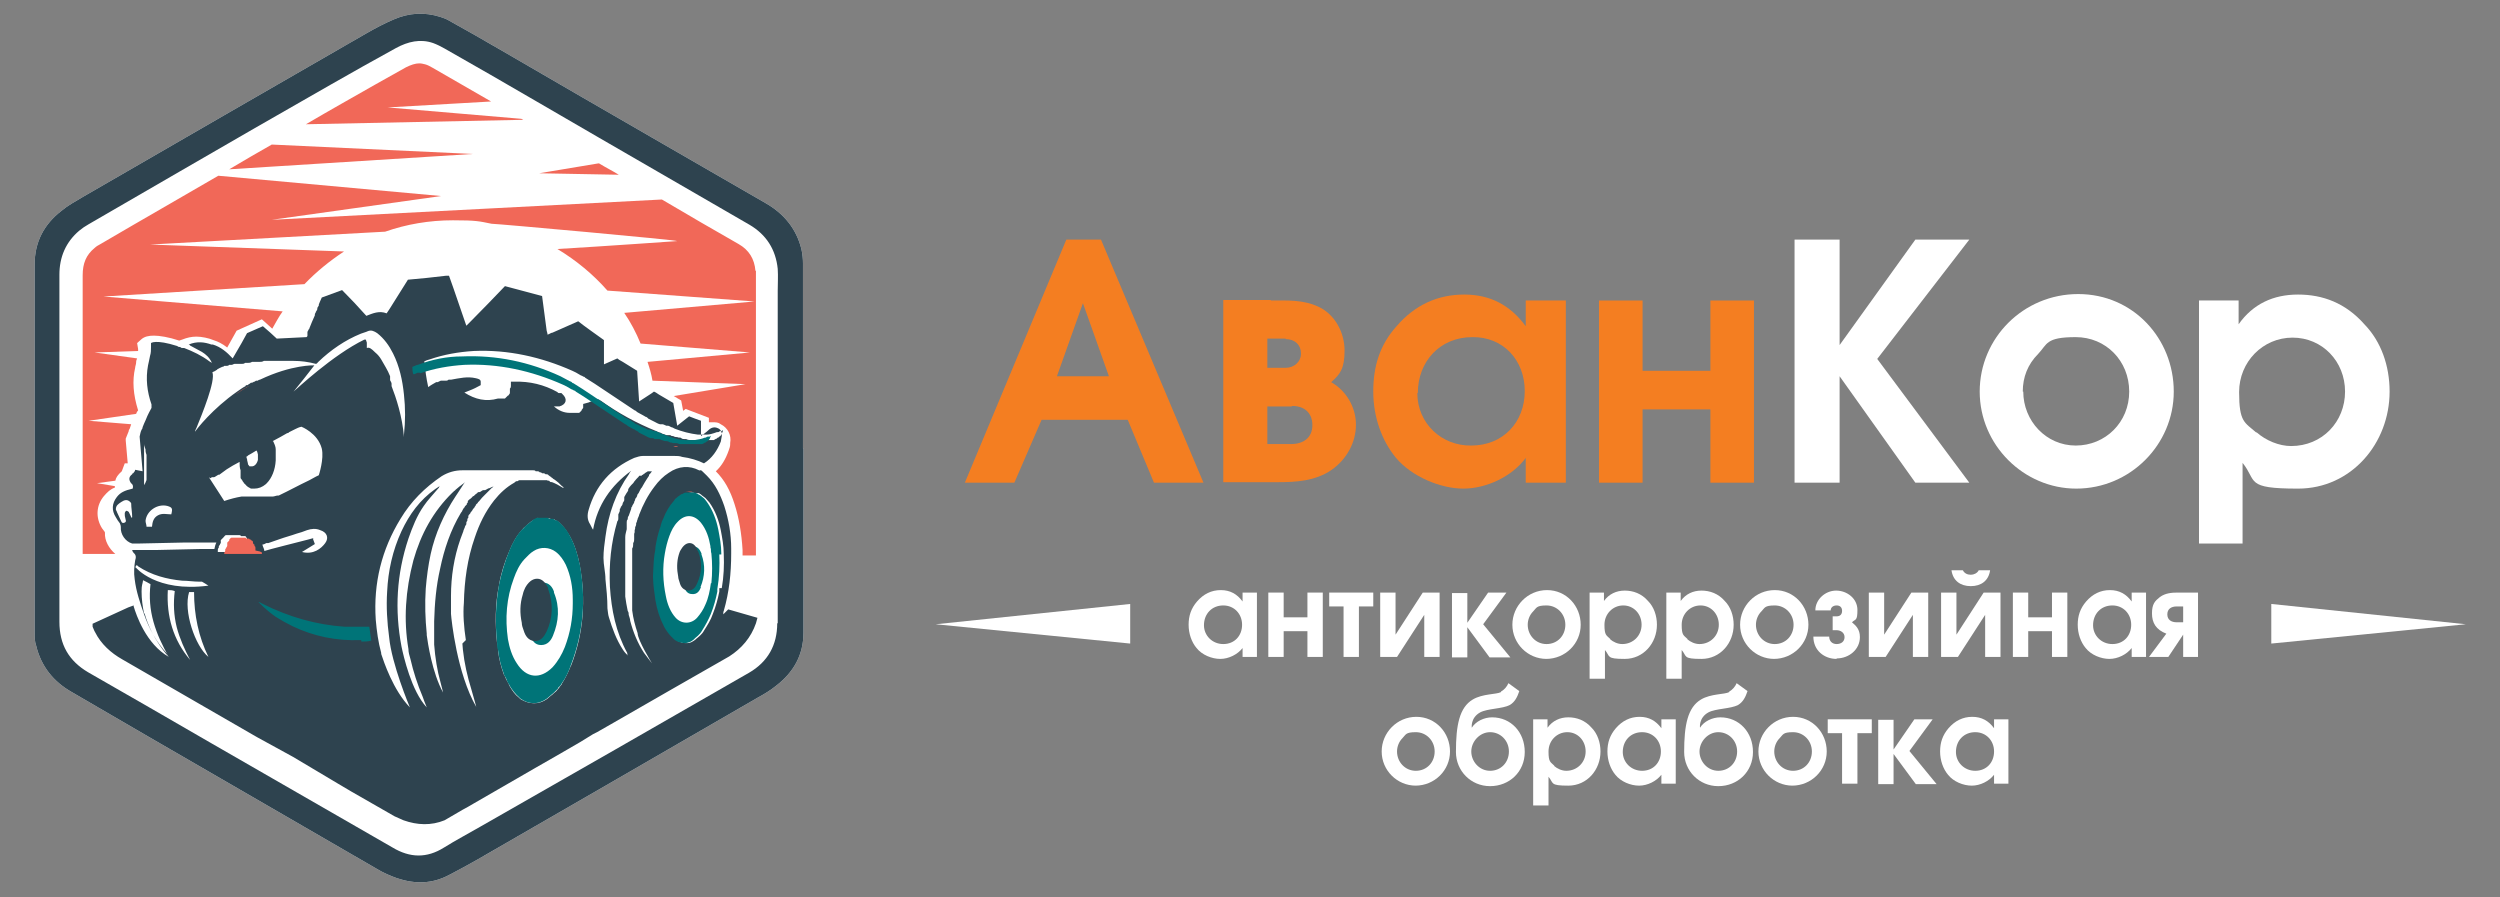 <?xml version="1.0" encoding="UTF-8"?>
<svg id="Layer_1" data-name="Layer 1" xmlns="http://www.w3.org/2000/svg" version="1.1" viewBox="0 0 505 181.2">
  <rect x="0" y="0" width="505" height="181.2" fill="#808080" stroke="none"/>
  <defs>
    <style>
      .cls-1 {
        fill: #f47e21;
      }

      .cls-1, .cls-2, .cls-3, .cls-4, .cls-5 {
        stroke-width: 0px;
      }

      .cls-6 {
        isolation: isolate;
      }

      .cls-2 {
        fill: #2e434f;
      }

      .cls-3 {
        fill: #f16858;
      }

      .cls-4 {
        fill: #fff;
      }

      .cls-5 {
        fill: #007478;
      }
    </style>
  </defs>
  <path class="cls-4" d="M162.2,90.6v-37.4c0-.9-.1-1.9-.3-2.8-1-4.2-3.6-7.3-7.3-9.4-6.9-4-13.9-8-20.8-12-10.8-6.2-21.6-12.5-32.3-18.7-3.6-2.1-7.3-4.2-10.9-6.2-.5-.3-1.1-.5-1.7-.7-3.2-1-6.3-.8-9.3.5-1.9.8-3.8,1.8-5.7,2.9-19.1,11-38.2,22-57.2,33-1.5.9-3,1.7-4.3,2.8-3.5,2.7-5.4,6.3-5.4,10.8v74.4c0,.9,0,1.8.3,2.6,1,4.2,3.5,7.3,7.2,9.4,5.1,3,10.2,5.9,15.3,8.9,15.4,8.9,30.9,17.9,46.3,26.8,1.3.8,2.7,1.4,4.1,1.9,3.6,1.2,7.1,1.2,10.6-.7,1.9-1,3.8-2,5.7-3.1,18.9-10.9,37.8-21.8,56.6-32.7,1.3-.7,2.6-1.5,3.7-2.4,3.5-2.7,5.5-6.2,5.5-10.7v-37.4h0v.2Z"/>
  <g>
    <polygon class="cls-5" points="49.8 119.4 72.7 122.5 74.9 124 76.2 133.3 61.9 134.7 46 125.5 49.8 119.4"/>
    <path class="cls-2" d="M146.1,124.1c0-.3,0-.5.1-.7,1.1-3.8,1.5-7.6,1.5-11.6v-1c0-2.9-.5-5.8-1.4-8.6-.8-2.3-1.8-4.4-3.5-6.1s-1-.9-1.6-1.1c-1.9-1-4.1-.9-6.1.5-1.1.7-2.1,1.7-2.9,2.8-1.3,1.7-2.3,3.6-3.1,5.7,0,.2-.2.5-.3.8,0,0,0,.2-.1.3,0,.2-.1.4-.2.6v.2c0,.2-.1.4-.2.6v.2c0,0,0,.2-.1.4h0v.3c0,0,0,.3-.1.4h0c0,.3,0,.5,0,.7s0,.3,0,.4h0c0,.3,0,.5-.2.8v.2c0,.3,0,.6-.2.9v.9h0v.8c0,.3,0,.5,0,.8h0v2.1h0v3.9c0,.6,0,1.1,0,1.7v1.5h0v.8c.2,1.6.6,3.1,1.1,4.6h0c0,1.4,2.9,6.1,2.9,6.1-.5-.7-1.1-1.4-1.6-2.1-1.3-2-2.2-4.2-2.8-6.5,0-.4-.2-.8-.3-1.2,0-.3,0-.5-.2-.8h0c-.2-1-.4-2-.5-2.9,0-.3,0-.6,0-1v-5.5c0-.7,0-1.3,0-2v-.8c0-.3,0-.6,0-.9,0-.3,0-.6,0-.9v-.9h0c0-.6.2-1.1.3-1.6v-.3h0c0-.2,0-.4,0-.6h0c0-.2,0-.4,0-.5h0c0-.2,0-.4.2-.6,0-.2,0-.5.2-.7.2-.5.3-.9.5-1.4h0c0-.2,0-.3.2-.5h0c0-.2.2-.4.3-.6,0,0,0,0,.1-.2,0-.2.1-.3.2-.5v-.2c.2-.2.3-.4.4-.6h0c0-.3.2-.5.3-.6.1-.2.2-.4.3-.6s.2-.4.4-.6c0,0,0,0,.1-.2.1-.2.3-.5.4-.7h0c.2-.3.3-.5.5-.8h0l.4-.6v-.2c.1,0,.6-.7.6-.7h0s-.2,0-.4,0c0,0-.2,0-.3,0h-.1c-.1,0-.3.2-.5.3,0,0-.2,0-.2.2-.1,0-.2,0-.3.2-.1,0-.2,0-.3.2,0,0-.1,0-.2,0,0,0-.1,0-.2,0s-.1,0-.2.2h0c-.3.3-.6.6-.9,1,0,0-.1.2-.2.3l-.2.2-.2.2c-.2.2-.4.5-.6.8,0,0,0,0,0,.2,0,.2-.3.5-.4.7s-.3.5-.4.7h0s0,0,0,.2h0c0,.2,0,.3,0,.4,0,.2-.2.4-.3.6,0,.3-.2.6-.4.8h0c0,0,0,.3-.2.4h0v.3h0c0,.3-.2.5-.3.8,0,0,0,.3,0,.4s0,.3,0,.4c0,.2,0,.4-.2.6h0c-1.3,4.4-1.7,8.7-1.5,13.2.3,4.7,1.2,9.2,3.5,13.4,0,.2,0,.4.2.6-.4-.4-.8-.8-1.1-1.3-1.3-2-2.1-4.2-2.8-6.5-.2-.6-.2-1.2-.3-1.8,0-2-.2-4-.4-5.9,0-1.4-.4-2.9-.4-4.3s.2-2.9.4-4.3c.6-4.6,2.1-8.9,4.8-12.7,0-.2.3-.4.4-.6-4.1,3-6.8,6.9-7.7,11.9-.3-.4-.4-.8-.6-1.1-.6-.9-.6-1.9-.3-2.9,1.4-4.9,4.5-8.4,9.2-10.5.6-.2,1.2-.4,1.8-.4h4.7c.5,0,1,0,1.5,0,.6,0,1.2,0,1.7.2h0c1.6.2,3.2.7,4.4,1.3,1.6-1,2.7-2.6,3.4-4.4.1-.4.1-.7.2-1.1.1-.7-.2-1.4-.8-1.6-.6-.3-1.3-.2-1.9.4-.4.4-.9.7-1.5,1.2v-3.1c-.1,0-2.4-.9-2.4-.9l-2.4,1.9-.8-4.6-2.9-1.7h0l-.6-.4-.4-.2-.4.3h0l-.3.2h0l-2.3,1.5-.4-6.2-2.9-1.8-.7-.4-.4-.3-2.7,1.2v-4.9c-1.1-.8-4.1-2.9-5.2-3.8l-5.2,2.3c-.3,0-.6.3-1,.4,0-.4-.2-.7-.2-1l-.9-6.8-7.5-2c-2,2.1-4.9,5.1-6.9,7.1l-.9.9c-1.2-3.4-2.3-6.8-3.5-10.1h-.6c-2.5.3-5.2.6-7.7.8l-3.7,5.9c-.2.3-.4.6-.6.9-1.5-.6-2.8,0-4.1.5-1.6-1.8-3.2-3.5-4.9-5.2l-4.1,1.5-.4.9-.2.5v.2l-.3.5v.2c0,.2-.2.4-.3.6,0,.2-.2.3-.2.5v.2c-.4.9-.8,1.8-1.1,2.6,0,0,0,.2-.2.3h0c0,.2-.2.3-.2.5,0,0,0,.2,0,.2v.2s0,.2,0,.3c0,0,0,.2-.2.3h0l-6,.3-1.3-1.2-1.5-1.3-3.2,1.4-1.1,2-1.8,3.1c-1.2-1.3-2.4-2.3-4-2.8h-.3c-1.4-.5-2.9-.7-4.6,0,0,0,.2,0,.3.2.9.5,1.7.9,2.4,1.3.8.5,1.5,1.1,2,2.2-.3-.2-.4-.2-.5-.3-1.6-1.2-3.3-2-5.1-2.7h-.3c-.2,0-.3,0-.5-.2h0c-.2,0-.4,0-.6-.2-4.4-1.4-5.3-.6-5.3-.6v.8c0,.6,0,1.2-.2,1.8-.1.7-.3,1.3-.4,1.9-.5,2.7-.2,5.3.7,7.9v.5h0v.2c-.2.4-.7,1.2-1.2,2.5-.2.4-.4.9-.6,1.4h0c0,.2-.1.4-.2.5-.2.4-.3.9-.4,1.4l.6,7-1.5-.3c0,.2-.2.5-.4.7,0,0-.2,0-.2.2-.7.5-.7,1.1-.3,1.7,0,0,.1.2.2.2.3.3.3.6.2,1-1.7.4-2.5.8-3.2,1.7-1,1.3-1.1,2.7-.2,4.1.2.4.5.8.8,1.2.1.2.2.5.2.8-.1,1.4.9,2.9,2.3,3.3h1.2l9.1-.2h6.7c0,0,0,0,0,0h0,0c-.2.4-.3.8-.4,1.3h-2.7l-8.8.2h-5.1c0,.2.2.5.3.6h0c.5.4.5.9.3,1.5-.2,1.2-.3,2.5-.1,3.8.3,2.5,1.1,4.8,1.9,7.1,1,2.9,2.5,5.6,4.6,7.9,0,.1.2.3.4.7-4.6-2.6-6.6-8.5-7.1-10.2h0v-.2h0c0,0-1.1.4-1.1.4h0c-2.4,1.1-4.8,2.2-7.2,3.3v.6c.2.4.3.8.5,1.1,1.2,2.4,3.2,4.2,5.5,5.5,5.6,3.2,11.2,6.5,16.8,9.7l10.4,6h0l7.3,4,8.9,5.3h0l2.7,1.6h0c3,1.7,5.9,3.4,8.9,5.1.6.3,1.2.5,1.8.8,2.8,1,5.6,1.1,8.3,0,1.2-.7,2.4-1.4,3.6-2.1.8-.4,1.6-.9,2.3-1.3l12.3-7.1c3-1.7,6.1-3.5,9.2-5.3l2.6-1.6.8-.4,2.8-1.6c8-4.6,16-9.2,23.9-13.7,2.5-1.6,4.4-3.8,5.4-6.7.1-.3.2-.7.3-1.1-2-.6-3.9-1.1-5.9-1.7h0l-.6.6ZM26.6,104.7c-.2-.5-.4-.9-.6-1.3,0,0-.4-.3-.5-.2-.1,0-.3.3-.3.5,0,.3,0,.6.1.9,0,.3.4.8-.2,1s-.6-.4-.8-.7c-.2-.5-.5-1-.7-1.5,0-.2-.2-.3-.2-.5,0-.8.5-1.1,1.1-1.5s1.2-.6,1.8,0c0,0,.2.2.2.3,0,.9.2,1.8.2,2.8,0,0-.1,0-.3.3h.2ZM29.3,97.6c0,0-.1.3-.2.4v.2h0c0,0,0,0,0,0h0v-1.1h0v-.5q0,0,0,0c0,.2,0,0,0,0v-.8h0v-3.1h0v-1.1h0v-2.3h0v.4h0c0,.4.2.7.3,1.1v.2c0,.3.1.6.2.9v.9h0v2.4h0v.4h0v.4h0v.8c0,0,0,.3-.1.4h0l-.2.5ZM34.6,103.9c-.9,0-1.8-.3-2.7.2-.9.5-1.1,1.3-1.2,2.3-.4,0-.7,0-1.1,0,0-.4-.2-.8-.2-1.2.2-2,2.4-3.5,4.4-3,1,.3,1.1.5.8,1.7h0ZM27.3,114.7l.2-.5c.1,0,.3,0,.4.2,2.7,1.8,5.8,2.6,8.9,2.9,1.2,0,2.3.2,3.5.2s.4,0,.5,0c.4.2.8.5,1.3.8-10.6,1.4-14.7-3.7-14.7-3.7h0ZM29.1,123.9c-.3-1.4-.5-2.9-.5-4.4s.2-1.4.3-2.3c.6.3,1,.5,1.5.8-.3,2.6-.1,5.1.6,7.6.7,2.5,1.8,4.8,3.1,7.1,0,0-3.4-3.5-4.9-8.8h0ZM33.9,119.2c.5,0,.9,0,1.4.2-.3,2.5-.2,4.9.4,7.3.6,2.3,1.6,4.5,2.7,6.6-3.4-4-4.8-8.8-4.5-14.1ZM38.2,119.6h1c0,4.6.9,9,2.9,13.1-2.7-2.2-5.1-9.3-3.9-13.1h0ZM42.5,96.6h0s0,0,.3-.2c0,0,.2,0,.2,0h.2c.2,0,.5-.3.9-.5h.2c0,0,1.5-1.1,1.5-1.1h0c.8-.5,1.6-1,2.6-1.5,0,.6,0,1.2.2,1.7v.8c0,0,0,.3,0,.4,0,0,0,.2,0,.3,0,0,0,.2.2.3,0,0,0,.2.2.3,0,0,0,.2.2.3,0,0,0,.2.2.3,0,0,0,0,.2.2,0,0,0,0,0,0,.3.4.7.6,1.1.8h.7c.8,0,1.6-.3,2.3-.9,0,0,0,0,.2-.2,1-1,1.7-2.7,1.8-4.6,0-.8,0-1.5,0-2.2,0-.5-.2-1-.4-1.4,0,0,0-.2-.2-.3,1.1-.6,2.1-1.1,2.9-1.6,0,0,.3,0,.4-.2h0c.4-.2.8-.4,1.2-.6h0c.4-.2.8-.4,1.3-.5l.2.3-.2-.3h0s3.3,1.3,4.1,4.4c.5,2.1-.6,5.4-.6,5.4-.7.3-1.3.7-1.9,1-2.1,1-4.1,2.1-6.2,3.1,0,0-.2,0-.2,0-.3,0-.7.2-1,.2h-6.3c-1.2.2-2.3.5-3.5.9l-.9-1.4-2.2-3.4h0ZM49.8,92.5h0v-.3s.2,0,.3-.2c.5-.3,1.1-.6,1.7-1h0c.2.2.2.5.3.8v1.1h0c-.2.8-.7,1.3-1.2,1.3h-.3s0,0-.2,0h0c0,0-.2-.3-.3-.4h0c0-.3-.2-.7-.2-1.1h0ZM63.3,108.7l-1.1.3-4.7,1.2-2.7.7-1.4.4c0-.4-.3-.8-.4-1.3.3,0,.6-.2.8-.3.2,0,.3,0,.4,0l2.3-.8c1.1-.4,2.3-.7,3.4-1.1.7-.2,1.4-.4,2.1-.7.9-.3,1.8-.4,2.7,0,1.3.4,1.8,1.5,1,2.6s-2.4,2.4-4.7,1.8l2.6-1.6-.4-1.1h.1ZM51.6,111.5h-7.6c0-.2,0-.3,0-.4,0,0,0-.3.2-.5v-.2h0c0,0,0-.2.2-.3,0,0,0-.2.2-.4,0,0,0,0,0-.2,0,0,0,0,0-.2h0v-.2s0,0,.2-.2h0c0,0,.2-.2.3-.3h0c.2-.2.3-.4.5-.5,0,0,0,0,.2,0h2.6c0,0,.2,0,.3.2h0s.2,0,.2,0h0s0,0,.2,0c0,0,0,0,.2,0,0,0,0,0,.2,0,0,0,.2,0,.2.2,0,0,0,0,.2.2h0c0,0,0,.2,0,.2h0c0,0,0,.2,0,.3,0,0,0,.2.2.3,0,0,0,.2,0,.2h0c0,.2,0,.4.2.5h0v.2h0v.3h0v.3h0l.4.2ZM72.9,129.3c-5,.2-9.6-.8-13.8-2.8h0c-1.2-.6-2.3-1.2-3.4-1.9h0c-2-1.4-3.4-2.9-3.5-3,.3,0,.6.3.9.4,5.2,2.6,10.7,4.2,16.5,4.6,1.4,0,2.8,0,4.1,0h.9l.4,2.8c-.7.2-1.4.2-2,.2h0v-.2ZM73.9,68.6s-.2,0-.3,0h0c-6.4,3.1-13.8,10.1-14.3,10.5,1.4-1.7,2.8-3.5,4.2-5.3,0,0-4.5-.2-11,2.9,0,0-.3,0-.4.2h0s-.2,0-.3,0c-.2,0-.3.2-.4.2-.2,0-.3.2-.5.2s-.3,0-.4.2c-.2,0-.3.2-.5.3h-.2s-.2,0-.2.2c-.6.3-1.1.7-1.7,1.1h0c-5,3.5-8.1,7.5-8.5,8.1h0c0-.3.2-.5.3-.8h0c1.1-2.7,3.9-9.5,3.2-11.2h0l.4-.2h0s.2,0,.3-.2h0c0,0,.2,0,.3-.2.3-.2.6-.3,1-.5,0,0,.3,0,.4-.2,0,0,.2,0,.2,0,0,0,.2,0,.3,0,.2,0,.3,0,.5-.2h.5c.2,0,.4-.2.6-.2h.3c0,0,.2,0,.4,0s.2,0,.4,0,.2,0,.4,0c.2,0,.4,0,.6-.2,0,0,.3,0,.4,0h.2c.2,0,.5,0,.8-.2.2,0,.3,0,.5,0h.4c.2,0,.4,0,.6,0,.3,0,.6,0,.9-.2h6c1.5,0,3,.2,4.5.6.2,0,.3-.2.5-.4,2.5-2.4,5.4-4.4,8.6-5.7.5-.2,1-.3,1.4-.5.7-.3,1.3,0,1.9.4,1.4,1.1,2.4,2.5,3.2,4.1,1.3,2.6,1.9,5.4,2.2,8.3.3,2.7.3,5.4,0,8.1v.5c-.3-4.1-1.6-8-2.5-10.3v-.2s0-.2,0-.3c0-.2-.2-.5-.3-.7v-.4h0v-.4h0c-.5-1.3-1.2-2.3-1.8-3.4-.3-.5-.7-1-1.2-1.4-.8-.8-1.2-1.1-1.7-.9h0v-1.1ZM93.5,131.2h0c.3,2.8.9,5.4,1.7,8,.6,2.1,1,3.5,1,3.6-3.9-6.8-5-17.5-5.1-18.8h0v-3.6c0-3.9.6-7.8,1.9-11.5.2-.5.4-1.1.6-1.6,0-.2.2-.5.3-.8h0c0-.2.2-.4.3-.6h0s0-.2,0-.3h0c0,0,0-.2.2-.4,0,0,0,0,0-.2,0,0,0-.3.2-.4h0s0-.2,0-.3c0-.2.2-.4.4-.6,0-.2.3-.4.4-.6s.2-.4.4-.5c0-.2.2-.3.3-.5h0c0-.2.2-.3.4-.5,0-.2.3-.3.4-.5h0c.3-.4.6-.7,1-1.1l.3-.3.4-.4.4-.4.3-.3c0,0,.3-.2.4-.3-.3,0-.5.2-.8.3-.3,0-.6.3-.9.4,0,0-.2,0-.3,0-.3,0-.5.3-.8.4,0,0,0,0-.2,0h0c0,0-.2,0-.3.2h0c0,0-.3.2-.4.3,0,0-.2.2-.3.3h0s-.2,0-.3.2l-.2.2c0,0-.2.2-.4.3l-.3.3h0q0,0,0,.2h0s0,.2-.2.3c0,0,0,0,0,.2l-.2.2-.2.2h0c0,0,0,.2-.2.3,0,0-.2.3-.3.5,0,.2-.2.3-.3.5-2.1,3.5-3.4,7.4-4.2,11.3-.8,3.5-1.1,7-1.2,10.6h0c0,1.3,0,2.7,0,4v.7c.2,2.6.6,5.2,1.3,7.7h0c.3,1.2.5,1.9.5,2-2.2-4-3.1-10.1-3.3-11.6h0v-.3c-.3-3-.4-6-.2-9.1.2-2.4.5-4.7,1-7,.9-4.1,2.7-8.1,5-11.6l.4-.6,1.5-2.3c-.2.2-.4.4-.6.5,0,0-.2.2-.4.3-.2.2-.4.3-.6.5s-.3.2-.4.4c-.2,0-.3.3-.5.4-3.9,3.8-6.4,8.4-7.9,13.7-1.6,6.1-2,12-1,17.9h0c0,.7.2,1.3.4,2h0q0-.1,0,0h0c.6,2.6,1.4,5.1,2.5,7.7h0c.4,1.2.8,2,.8,2.1-3.1-3.3-4.7-10.4-5.1-12.3h0c-1.4-7.4-1-14.6,1.4-21.8.8-2.3,1.7-4.6,3.1-6.6.8-1.2,1.9-2.3,2.8-3.4.2-.2.3-.3.4-.6-.3.2-.6.4-.9.6-3.1,2.2-5.2,5.1-6.8,8.5-1.8,3.9-2.7,8-2.9,12.2-.2,3.1,0,6.2.4,9.2.5,5.4,4.1,14,4.2,14.2-3.4-3.5-5.3-9.3-5.8-10.8h0v-.2c0-.1,0,0,0,0h0c-.6-2.2-.9-4.4-1.1-6.7-.5-7.4,1.2-14.2,5-20.4,2.1-3.5,4.9-6.3,8.3-8.6,1.3-.8,2.7-1.2,4.2-1.2h2.5c.9,0,1.8,0,2.8,0h3.8c.5,0,1,0,1.5,0h2.6c.2,0,.4,0,.5,0h.6c.2,0,.4,0,.5.2,0,0,.3,0,.4,0,0,0,.3,0,.4.2.2,0,.3,0,.5.2,0,0,.2,0,.3,0,0,0,.2,0,.4.2h0s0,0,.2,0h0c0,0,.3,0,.4.2,0,0,.3.2.4.3,0,0,.2,0,.2.2,0,0,.2,0,.3.2.4.2.7.5,1.1.8l.2.2c0,0,.2.2.3.3s.3.3.5.4c0,0,0,0,0,.2-.4-.2-.8-.5-1.2-.7-.4-.2-.8-.4-1.1-.5-.2,0-.4,0-.5-.2s-.4,0-.5-.2h-4.1c0,0-.3,0-.4,0s-.3,0-.4,0c0,0-.2,0-.3,0,0,0-.2,0-.3,0,0,0-.3,0-.4.2h-.2c-.2,0-.4.2-.5.3-1.6.9-2.9,2.1-4.1,3.6-1.8,2.3-3,4.8-3.9,7.5-1.5,4.3-2.1,8.7-2.2,13.2-.2,2.2,0,4.9.4,7.5h0l-.7.7ZM115.3,134.5c-.5,1.3-1.1,2.5-1.8,3.6,0,.2-.3.4-.4.6s-.3.4-.4.5c-.2.3-.5.6-.8.8-.2.2-.4.4-.7.6-.2.2-.5.4-.7.6-1.7,1.2-3.6,1.1-5.4,0,0,0-.2-.2-.3-.3-.8-.6-1.3-1.4-1.8-2.2l-.2-.4c0-.3-.3-.5-.4-.8h0l-.3-.6c0-.2-.2-.4-.3-.6-.6-1.6-1-3.2-1.2-4.9,0-.5,0-1-.2-1.5-.4-3.9-.4-7.8.4-11.7.4-2.4,1.1-4.6,2.1-6.9.6-1.5,1.4-3,2.5-4.2.2-.3.5-.6.8-.8.5-.4.9-.9,1.5-1.2,0,0,.3-.2.4-.2s.3,0,.4-.2.3,0,.4,0h.4c0,0,0,0,0,0h1.4c.2,0,.4,0,.6.2h.2s.2,0,.3,0c.2,0,.4.2.5.3,0,0,0,0,.2,0,0,0,.3.2.4.3l.3.3.3.3c.6.6,1.1,1.4,1.6,2.2,1,1.8,1.6,3.8,2,5.8,1.3,7,.8,13.9-1.8,20.5h0v-.2ZM117.8,81.6v.2h0v.3s0,.2,0,.3c0,0-.2.3-.3.4,0,0,0,0,0,0h0c0,.2-.2.3-.3.4h0c0,0,0,0-.2.2h-1.9c-1.1,0-2.2-.4-3.2-1.3h1.1c1.4-.4,1.7-1.5.6-2.5l-.2-.2h-.3s0,0-.2,0c0,0-.2,0-.3-.2-2.7-1.5-5.6-2.2-8.7-2.1h-.7c0,.2,0,.3,0,.4,0,0,0,.2,0,.4,0,.2,0,.4-.2.6,0,0,0,.2,0,.3s0,.2,0,.3h0s0,0,0,.2h0c0,0,0,.3-.2.4,0,0,0,.2-.2.2h0q0,0,0,0l-.2.2-.2.2h0s0,0-.2.2h0s0,0-.2,0h-.3s0,0-.2,0-.2,0-.3,0c0,0-.2,0-.4,0-2.4.7-4.6.2-6.8-1.2.5-.2.8-.3,1-.4.8-.3,1.6-.7,2.3-1.1h0s0,0,0-.2h0v-.5c0-.5-.6-.6-1-.7-1.7-.4-3.3,0-5,.3h-.5c-.2.2-.4.2-.5.2h-1c-.2,0-.4.2-.7.3,0,0-.2,0-.3,0-.5.3-1.1.6-1.6,1-.4-1.8-.6-3.4-.8-5.2.4-.2.7-.3,1.1-.4,2.9-1,5.8-1.5,8.9-1.7,6.9-.3,13.6,1.2,19.9,4,.5.2,1,.5,1.5.8,0,0,.3.2.4.2s.3.2.4.2h0c0,0,.2,0,.3.2.6.4,1.3.8,1.9,1.2,1.8,1.2,3.6,2.4,5.4,3.6s1.8,1.2,2.7,1.8c.2,0,.4.3.6.4.4.2.7.4,1.1.6s.3.2.5.3c.2,0,.4.2.6.4l.6.3.6.3c.4.2.7.4,1.1.5.1,0,.2,0,.3,0s.1,0,.2,0c.2,0,.5.2.8.3h0c.1,0,.2,0,.3,0,.2,0,.5.2.7.3.2,0,.5.2.7.3,1.5.6,3.1,1,4.7,1.2h1.7c.6,0,1.3-.2,2.1-.5h.2c.1,0,.2,0,.4-.2h.1s.1,0,.2,0c.1,0,.2-.2.3-.2h0v.2c0,0,0,.2-.2.4h0v.2h0s-.1,0-.1.2c0,0-.1,0-.2.2-.1,0-.3.2-.4.3-.1,0-.2,0-.3.2-.2,0-.4.2-.6.3h-4.6c-.3,0-.6,0-1-.2h-.3c-.2,0-.5,0-.7-.2s-.5,0-.8-.2c-.2,0-.5,0-.8-.2-.2,0-.4,0-.6-.2h-.1c-.1,0-.2,0-.3,0h0c-.1,0-.2,0-.4,0l-.5-.2c-.2,0-.5-.2-.7-.3-.3,0-.5-.2-.8-.3-4-1.6-7.8-3.7-11.3-6.2,0,0-.2,0-.3-.2,0,0,0,0-.2,0h-.2c0,0,0,0-.2,0h0l-1.5.6ZM145.3,118.8v.2h0v.5c-.3,1.5-.7,3-1.3,4.5-.4,1.2-1.1,2.3-1.8,3.4-.2.4-.5.7-.8,1s-.5.4-.7.6c0,0-.2.1-.2.2-.3.2-.6.4-.8.5s-.5.2-.8.2h-.2c-.5,0-1,0-1.4-.3-.1,0-.3-.1-.4-.2-.2-.1-.4-.3-.6-.5h-.1c0-.1-.1-.1-.1-.1-.6-.7-1.1-1.4-1.5-2.1-.3-.5-.5-1-.7-1.5-.7-1.7-1.1-3.6-1.3-5.4-.2-1.3-.2-2.7-.3-3.4,0-1.5.1-3,.3-4.4,0-.5.1-1,.2-1.5h0c.2-1.3.5-2.6.9-3.8,0-.2.1-.4.2-.7.2-.4.3-.9.5-1.3.5-1.3,1.2-2.5,2.1-3.5,0,0,.1,0,.2-.2h0s.1,0,.2-.2c.3-.3.6-.5.9-.7.1,0,.2,0,.4-.2s.5-.2.7-.3c.5,0,.9-.2,1.4,0,.2,0,.4,0,.6,0,.2,0,.4,0,.5.2,0,0,.2,0,.3.2.3.2.5.4.8.6.3.3.5.6.8.9,1.2,1.7,1.9,3.6,2.3,5.6.3,1.6.6,3.2.6,4.8.1,2.3,0,4.6-.4,6.9h-.5Z"/>
    <path class="cls-3" d="M54.9,29.2c-2.8,1.6-5.6,3.2-8.6,5l49.2-3.1-40.6-1.9h0ZM105.3,24l-27-2.3,20.9-1.2c-4-2.3-8-4.6-11.8-6.8-.5-.3-1.1-.6-1.5-.7-.4-.1-.8-.2-1.2-.2-.8,0-1.7.3-2.7.8-3.9,2.2-8.6,4.8-13.1,7.4-2.3,1.3-4.7,2.7-7.1,4.1l43.9-.9c0,0-.3-.2-.4-.2h0ZM120.9,33l-12,2,16.1.3c-1.3-.8-2.7-1.5-4-2.3h0ZM51.6,111.2h0v-.2h0v-.3h0c0-.2,0-.3-.2-.4h0v-.3c-.2,0-.2-.2-.3-.3,0,0,0,0,0-.2,0,0,0,0,0,0,0,0,0,0,0,0h0c0,0,0-.2-.2-.3,0,0-.2,0-.2-.2h-.2c0,0,0,0-.2-.2,0,0,0,0-.2,0h0s-.2,0-.2,0h0c0,0-.2,0-.3-.2h-2.6s0,0-.2,0c-.2,0-.3.2-.5.4h0q0,0,0,.2s0,0-.2.2h0s0,0-.2.2h0v.2s0,0,0,.2c0,0,0,0,0,.2,0,0,0,.2-.2.4,0,0,0,.2-.2.3h0v.2c0,.2,0,.3-.2.5,0,0,0,.2,0,.3h1.4c1.8,0,3.5,0,5.2,0h1v-.3h0l-.4-.2ZM47.8,79.5c.6-.4,1.1-.8,1.7-1.1,0,0,.2,0,.2-.2h.2c.2,0,.3-.2.5-.3h0c-.9.5-1.8,1.1-2.7,1.7h0ZM42.4,110.4h0,0ZM29.8,93v2-2ZM29.7,95.9h0v-.4.4h0ZM29.2,92.7v1.4-1.4ZM29.1,96h0v-.2.2h0ZM29.1,89.7v.3-.3ZM29,89.5h0v.5-.5h0c0,0,0,0,0,0ZM152.6,54.7c-.2-2.4-1.3-4.2-3.4-5.4-4.9-2.8-10.1-5.8-15.5-9l-78.8,4.1,34.2-4.8-45-4.1c-7.2,4.2-15.1,8.7-23.8,13.8-.4.2-.9.5-1.2.8-1.7,1.4-2.4,3.1-2.4,5.5v56.3h6.6c-1.3-1.1-2.2-2.7-2.1-4.3,0-.2-.2-.3-.3-.5,0,0-.2-.3-.3-.4-1.3-2.1-1.2-4.6.4-6.5.7-.8,1.3-1.4,2.2-1.7v-.3l-3.6-.6,3.7-.5c.1-.6.5-1.2,1.3-1.9h0l.6-1.6h.6c0,0-.4-4.6-.4-4.6v-.4c.2-.5.4-1,.6-1.5,0-.2.1-.4.2-.5l.3-.9-8.6-.7,9.6-1.4c.1-.3.2-.5.4-.7-1-3.2-1.2-6-.6-8.6,0-.3.2-.7.2-1.1s.1-.5.2-.8l-8.6-1.2,8.8-.3v-.4l-.2-1.2.9-.8c.6-.5,1.4-.7,2.5-.7s3,.3,5.1,1l.6-.2c1-.4,1.9-.6,2.9-.6s2.5.3,3.4.7c1,.3,1.9.8,2.8,1.5l1.9-3.4,5.1-2.3,2.1,1.9c.7-1.2,1.3-2.4,2.1-3.5l-36.2-3,40.6-2.5c2.4-2.5,5.1-4.7,8-6.6l-39.2-1.4,47.5-2.6c4.3-1.5,8.9-2.3,13.7-2.3s5.3.2,7.8.7h0c1.1,0,37.7,3.3,37.5,3.5-.1,0-14,1-24.2,1.6,3.8,2.3,7.2,5.1,10.1,8.4l29.7,2.2-26.3,2.3c1.3,1.9,2.4,4,3.3,6.2l22.1,1.8-20.7,1.9c.4,1.2.8,2.5,1,3.8l18.8.7-14.5,2.4,1.5.9.4,2.1.5-.4,4.7,1.8v.9h.8c.6,0,1.1,0,1.6.4,1.4.7,2.2,2.2,1.9,3.8v.2c0,.4-.1.8-.3,1.3-.6,1.7-1.4,3.1-2.6,4.2,1.7,1.7,2.9,3.8,3.8,6.7.9,2.8,1.4,5.9,1.6,9.2v1.1h2.7v-52.8h0v-4.3h0v-.4ZM125.9,108.3h0ZM143.2,88.7c-.1,0-.2,0-.4.2.2,0,.3,0,.4-.2h-.1.1ZM139.7,89.6h-.2.5-.3ZM139,89.6h.2-.2ZM137.9,90.4h.8-.8ZM136,90.1c.3,0,.7,0,1,.2-.3,0-.6,0-1-.2ZM139.9,99.3h-1.4c.5,0,.9-.2,1.4,0,.2,0,.4,0,.5,0-.2,0-.4,0-.6,0h.1Z"/>
    <path class="cls-2" d="M162.2,90.6v-37.4c0-.9-.1-1.9-.3-2.8-1-4.2-3.6-7.3-7.3-9.4-6.9-4-13.9-8-20.8-12-10.8-6.2-21.6-12.5-32.3-18.7-3.6-2.1-7.3-4.2-10.9-6.2-.5-.3-1.1-.5-1.7-.7-3.2-1-6.3-.8-9.3.5-1.9.8-3.8,1.8-5.7,2.9-19.1,11-38.2,22-57.2,33-1.5.9-3,1.7-4.3,2.8-3.5,2.7-5.4,6.3-5.4,10.8v74.4c0,.9,0,1.8.3,2.6,1,4.2,3.5,7.3,7.2,9.4,5.1,3,10.2,5.9,15.3,8.9,15.4,8.9,30.9,17.9,46.3,26.8,1.3.8,2.7,1.4,4.1,1.9,3.6,1.2,7.1,1.2,10.6-.7,1.9-1,3.8-2,5.7-3.1,18.9-10.9,37.8-21.8,56.6-32.7,1.3-.7,2.6-1.5,3.7-2.4,3.5-2.7,5.5-6.2,5.5-10.7v-37.4h0v.2ZM157,125.9c0,4.4-1.9,7.8-5.7,10-18.1,10.4-36.2,20.8-54.3,31.1-2.4,1.4-4.9,2.7-7.3,4.2-3.5,2.2-6.9,2.1-10.4,0-12.2-7-24.3-14-36.5-21-8.3-4.8-16.6-9.6-25-14.4-3.9-2.3-5.8-5.6-5.8-10.2V55.5c0-3.6,1.3-6.6,4-8.9.6-.5,1.2-.9,1.9-1.3,6.1-3.5,12.2-7.1,18.3-10.6,10.2-5.9,20.4-11.8,30.6-17.6,4.4-2.5,8.8-5,13.2-7.4,2.4-1.3,4.9-1.9,7.5-1,.8.3,1.6.7,2.3,1.1,6.2,3.5,12.4,7.1,18.6,10.7h0c4.1,2.4,8.3,4.8,12.4,7.2,10.2,5.9,20.4,11.8,30.6,17.7,3.4,2,5.3,5,5.7,8.9.1,1.5,0,3,0,4.5v67.1h0Z"/>
    <path class="cls-5" d="M145.7,111.8c0-1.6-.3-3.2-.6-4.8-.4-2-1.1-3.9-2.3-5.6-.3-.4-.5-.7-.8-.9-.2-.2-.5-.4-.8-.6,0,0-.2,0-.3-.2-.2,0-.4-.2-.5-.2s-.4,0-.5,0h-1.4c-.2,0-.5.2-.7.3-.1,0-.2,0-.4.2-.3.2-.6.4-.9.7,0,0-.1,0-.2.2h0c0,0-.1.2-.2.3-.9,1-1.6,2.2-2.1,3.5-.2.4-.4.9-.5,1.3,0,.2-.1.4-.2.7-.4,1.2-.7,2.5-.9,3.8h0c0,.5-.1,1-.2,1.5-.2,1.4-.2,2.9-.3,4.4,0,.7.1,2.1.3,3.4.2,1.9.6,3.7,1.3,5.4.2.5.5,1,.7,1.5.4.7.9,1.4,1.5,2h.1c0,.1,0,.2.1.2.2.2.4.4.6.5.1,0,.3.2.4.2.5.2,1,.3,1.4.3h.2c.2,0,.5-.1.8-.2.3-.1.6-.3.8-.5,0,0,.2-.1.2-.2.2-.2.5-.4.7-.6s.6-.6.8-1c.7-1.1,1.3-2.2,1.8-3.4.6-1.5,1-3,1.3-4.5v-.5h0c.4-2.4.5-4.7.4-7h.4ZM143.6,117.8c-.2,1.5-.5,3-1.1,4.3-.4,1-1,1.9-1.7,2.7-1.2,1.3-3.1,1.3-4.3,0-1.1-1.2-1.7-2.8-2-4.4-.6-2.9-.7-5.8-.2-8.6.2-1.2.5-2.4.9-3.5s.9-2.1,1.7-2.9c1.5-1.6,3.3-1.5,4.7.2,1.1,1.4,1.6,3,1.9,4.7,0,.2,0,.4.1.6,0,.3,0,.6.1.9.2,2,.2,4,0,6h0Z"/>
    <path class="cls-5" d="M141.6,118.6c-.3.8-.8,1.5-1.8,1.4-1,0-1.4-.8-1.7-1.6-.1-.4-.2-.8-.3-1.2-.3-1.4-.3-2.9.1-4.4.1-.4.2-.7.4-1h0c.4-.7.9-1.4,1.8-1.4s1.3.7,1.6,1.4v.2c.8,2.2.7,4.4-.2,6.6h0Z"/>
    <path class="cls-2" d="M140.9,111.3v-.2c-.3-.7-.8-1.4-1.6-1.4s-1.4.7-1.8,1.4h0c-.2.3-.3.7-.4,1-.4,1.4-.4,2.9-.1,4.4,0,.4.2.8.3,1.2.2.8.7,1.5,1.7,1.6,1,0,1.5-.7,1.8-1.4,1-2.1,1.1-4.4.2-6.6h0Z"/>
    <path class="cls-5" d="M111.7,128.4c-.4,1-1.1,1.9-2.4,1.9s-1.9-1-2.2-2.1c-.2-.5-.3-1-.4-1.6-.4-1.9-.4-3.9.2-5.7,0-.5.3-.9.5-1.4h0c.5-1,1.1-1.9,2.4-1.8,1.1,0,1.8.9,2.1,1.8v.2c1.2,2.9,1,5.8-.2,8.7h0Z"/>
    <path class="cls-2" d="M110.7,118.9v-.2c-.5-.9-1.1-1.8-2.2-1.8s-1.9.9-2.4,1.8h0c-.2.4-.4.9-.5,1.4-.6,1.9-.6,3.8-.2,5.7,0,.5.2,1.1.4,1.6.3,1,.9,2,2.2,2.1,1.3,0,1.9-.9,2.4-1.9,1.3-2.8,1.4-5.7.3-8.7h0Z"/>
    <path class="cls-5" d="M117.1,114c-.4-2-1-4-2-5.8-.4-.8-.9-1.5-1.6-2.2l-.3-.3-.3-.3c0,0-.3-.2-.4-.3,0,0,0,0-.2,0-.2,0-.4-.2-.5-.3,0,0-.2,0-.3,0h-.2c-.2,0-.4,0-.6-.2h-1.4s0,0,0,0h-.4c0,0-.3,0-.4,0,0,0-.3,0-.4.2,0,0-.3,0-.4.2-.5.4-1,.8-1.5,1.2-.3.3-.5.6-.8.8-1.1,1.2-1.9,2.7-2.5,4.2-.9,2.2-1.6,4.5-2.1,6.9-.7,3.9-.8,7.8-.4,11.7,0,.5,0,1,.2,1.5.2,1.7.6,3.3,1.2,4.9,0,.2.2.4.3.6l.3.6h0c0,.3.3.6.4.8l.2.4c.5.8,1.1,1.6,1.8,2.2,0,0,.2.2.3.3,1.7,1.2,3.6,1.3,5.4,0,.2-.2.5-.4.7-.6.2-.2.5-.4.7-.6l.8-.8c0-.2.3-.4.4-.5s.3-.4.4-.6c.8-1.1,1.4-2.4,1.8-3.6,2.6-6.7,3.1-13.5,1.8-20.5h0v.2ZM115.7,121.9c0,3-.5,5.9-1.6,8.8-.6,1.5-1.4,2.9-2.5,4.1-2.5,2.5-5.3,2.2-7.2-.8-1-1.5-1.5-3.2-1.8-4.9-.6-4.2-.3-8.3,1.2-12.3.5-1.4,1.1-2.7,2.1-3.8.6-.6,1.2-1.3,1.9-1.7,1.4-.9,3.2-.8,4.5.2.9.7,1.5,1.6,2,2.6,1,2.2,1.4,4.6,1.4,7v.7h0Z"/>
    <path class="cls-5" d="M84.9,75.4c2.9-1,5.8-1.5,8.9-1.7,6.9-.3,13.6,1.2,19.9,4,.5.2,1,.5,1.5.8,0,0,.3.2.4.2s.3.2.4.2h0c0,0,.2,0,.3.2.6.4,1.3.8,1.9,1.2,1.8,1.2,3.6,2.4,5.4,3.6s1.8,1.2,2.7,1.8c.2,0,.4.3.6.4.4.2.7.4,1.1.6.2,0,.3.2.5.3.2,0,.4.2.6.4l.6.3.6.3c.4.2.7.4,1.1.5,0,0,.2,0,.3,0,.2,0,.3,0,.5.2.1,0,.2,0,.4,0h0c.1,0,.2,0,.3,0h.1c.2,0,.4,0,.6.2.3,0,.5.2.8.2s.5,0,.8.2.5,0,.7.2h.3c.3,0,.7,0,1,.2h4.6c.2,0,.4-.2.6-.3.1,0,.2,0,.3-.2.2,0,.3-.2.4-.3,0,0,.1,0,.2-.2,0,0,.1,0,.1-.2h0c.1-.2.2-.4.2-.5h0s-.2.2-.3.2c0,0-.1,0-.2,0h-.1c-.1,0-.2,0-.4.2h-.2c-.7.3-1.5.4-2.1.5h-1.7c-1.6,0-3.2-.6-4.7-1.2-.2,0-.5-.2-.7-.3-.2,0-.5-.2-.7-.3-.1,0-.2,0-.3,0h0c-.3,0-.5-.2-.8-.3h-.2c-.1,0-.2,0-.3,0-.4-.2-.7-.4-1.1-.5l-.6-.3-.6-.3c-.2,0-.4-.2-.6-.4-.2,0-.3-.2-.5-.3-.4-.2-.7-.4-1.1-.6-.2,0-.4-.2-.6-.4-.9-.6-1.8-1.1-2.7-1.8-1.8-1.2-3.6-2.4-5.4-3.6-.6-.4-1.3-.8-1.9-1.2,0,0-.2,0-.3-.2h0c0,0-.3-.2-.4-.2s-.3-.2-.4-.2c-.5-.3-1-.5-1.5-.8-6.3-2.9-12.9-4.3-19.9-4-3,0-6,.6-8.9,1.7-.3,0-.7.3-1.1.4,0,.5,0,1,.2,1.5.3,0,.6-.2.8-.3h.6Z"/>
  </g>
  <g class="cls-6">
    <g class="cls-6">
      <g class="cls-6">
        <g class="cls-6">
          <path class="cls-1" d="M222.4,48.4l20.7,49.1h-10l-5.3-12.7h-17.4l-5.5,12.7h-10l20.5-49.1h7.1ZM218.8,61.1l-5.3,14.9h10.5l-5.3-14.9Z"/>
          <path class="cls-1" d="M256.7,60.7c3.3,0,6.6-.2,9.7,1.3,3.2,1.5,5.2,5.1,5.2,8.8s-.9,4.8-2.7,6.4c3,1.7,5,5,5,8.6s-1.9,7-4.9,9.1c-3.3,2.3-7.3,2.5-10.9,2.5h-11v-36.8h9.6ZM259.7,68.4h-3.7v5.9h3.7c1.7,0,3.1-1.2,3.1-2.9s-1.2-2.9-3.1-2.9ZM260.9,82.1h-4.9v7.6h4.8c2.5,0,4.3-1.3,4.3-3.8s-1.6-3.9-4.1-3.9Z"/>
          <path class="cls-1" d="M308.2,97.5v-5c-2.8,3.8-8,6.2-12.6,6.2s-10.4-2.4-13.6-6.2c-2.9-3.5-4.6-8.3-4.6-13.4s1.3-9.4,4.7-13.2c3.7-4.3,8.3-6.4,13.7-6.4s9.4,2.3,12.4,6.4v-5.2h8.1v36.8h-8.1ZM286.3,79.4c0,6.1,4.9,10.7,10.9,10.6,6.4,0,10.8-4.7,10.8-11s-4.4-11-10.6-10.9c-6.5,0-11,4.9-11,11.3Z"/>
          <path class="cls-1" d="M331.8,60.7v14.2h13.7v-14.2h8.8v36.8h-8.8v-14.8h-13.7v14.8h-8.8v-36.8h8.8Z"/>
        </g>
      </g>
    </g>
    <g class="cls-6">
      <g class="cls-6">
        <g class="cls-6">
          <path class="cls-4" d="M371.6,48.4v21.3l15.3-21.3h10.9l-18.6,24.1,18.6,25h-10.9l-15.3-21.5v21.5h-9.1v-49.1h9.1Z"/>
          <path class="cls-4" d="M419.4,98.7c-10.6,0-19.5-8.8-19.5-19.6s8.8-19.7,19.9-19.7,19.3,9,19.3,19.7-8.8,19.6-19.7,19.6ZM408.7,79.1c0,5.9,4.6,10.9,10.6,10.9s10.8-4.7,10.8-10.9-4.7-11-10.8-11-5.7,1.4-7.6,3.4c-2.1,2.1-3.1,4.7-3.1,7.6Z"/>
          <path class="cls-4" d="M452.2,60.7v4.8c2.9-4.1,7-6,12-6s9.6,1.7,13.4,6c3.4,3.5,5.1,8.4,5.1,13.6,0,10.4-7.7,19.6-18.5,19.6s-8.2-1.5-11.2-5.2v16.3h-8.8v-49.1h8.1ZM455.8,87.3c1.9,1.7,4.6,2.8,7,2.8,6.3,0,10.9-4.9,10.9-11s-4.6-10.9-10.6-10.9-10.8,4.9-10.8,11,1.1,6.1,3.5,8.2Z"/>
        </g>
      </g>
    </g>
  </g>
  <g>
    <polygon class="cls-4" points="498.1 126.1 458.8 122 458.8 130 498.1 126.1"/>
    <g>
      <g class="cls-6">
        <g class="cls-6">
          <g class="cls-6">
            <g class="cls-6">
              <path class="cls-4" d="M251,132.7v-1.8c-1,1.3-2.8,2.2-4.5,2.2s-3.7-.8-4.8-2.2c-1-1.2-1.6-2.9-1.6-4.7s.5-3.3,1.7-4.7c1.3-1.5,2.9-2.3,4.8-2.3s3.3.8,4.4,2.3v-1.8h2.9v13h-2.9ZM243.2,126.3c0,2.1,1.7,3.8,3.9,3.8,2.3,0,3.8-1.7,3.8-3.9s-1.6-3.9-3.8-3.9c-2.3,0-3.9,1.7-3.9,4Z"/>
              <path class="cls-4" d="M259.3,119.7v5h4.8v-5h3.1v13h-3.1v-5.2h-4.8v5.2h-3.1v-13h3.1Z"/>
              <path class="cls-4" d="M268.5,119.7h8.9v2.8h-2.9v10.2h-3.1v-10.2h-2.9v-2.8Z"/>
              <path class="cls-4" d="M290.8,132.7h-3.1v-8.5l-5.5,8.5h-3.4v-13h3.1v8.5l5.5-8.5h3.4v13Z"/>
              <path class="cls-4" d="M296.4,119.7v6.1l4.2-6.1h3.7l-4.7,6.4,5.5,6.7h-4.2l-4.5-6.1v6.1h-3.1v-13h3.1Z"/>
              <path class="cls-4" d="M312.4,133.1c-3.8,0-6.9-3.1-6.9-6.9s3.1-7,7-7,6.8,3.2,6.8,7-3.1,6.9-7,6.9ZM308.6,126.2c0,2.1,1.6,3.9,3.8,3.9s3.8-1.7,3.8-3.9-1.7-3.9-3.8-3.9-2,.5-2.7,1.2c-.7.7-1.1,1.7-1.1,2.7Z"/>
              <path class="cls-4" d="M324,119.7v1.7c1-1.4,2.5-2.1,4.2-2.1s3.4.6,4.7,2.1c1.2,1.2,1.8,3,1.8,4.8,0,3.7-2.7,6.9-6.5,6.9s-2.9-.5-4-1.8v5.8h-3.1v-17.4h2.9ZM325.2,129.1c.7.6,1.6,1,2.5,1,2.2,0,3.9-1.7,3.9-3.9s-1.6-3.9-3.7-3.9-3.8,1.7-3.8,3.9.4,2.1,1.2,2.9Z"/>
              <path class="cls-4" d="M339.5,119.7v1.7c1-1.4,2.5-2.1,4.2-2.1s3.4.6,4.7,2.1c1.2,1.2,1.8,3,1.8,4.8,0,3.7-2.7,6.9-6.5,6.9s-2.9-.5-4-1.8v5.8h-3.1v-17.4h2.9ZM340.8,129.1c.7.6,1.6,1,2.5,1,2.2,0,3.9-1.7,3.9-3.9s-1.6-3.9-3.7-3.9-3.8,1.7-3.8,3.9.4,2.1,1.2,2.9Z"/>
              <path class="cls-4" d="M358.4,133.1c-3.8,0-6.9-3.1-6.9-6.9s3.1-7,7-7,6.8,3.2,6.8,7-3.1,6.9-7,6.9ZM354.7,126.2c0,2.1,1.6,3.9,3.8,3.9s3.8-1.7,3.8-3.9-1.7-3.9-3.8-3.9-2,.5-2.7,1.2c-.7.7-1.1,1.7-1.1,2.7Z"/>
              <path class="cls-4" d="M371,133.1c-2.5,0-4.7-1.7-4.7-4.5h3.2c0,.9.6,1.5,1.5,1.5s1.6-.5,1.6-1.4-.8-1.4-1.6-1.4h-.8v-2.8h.8c.7,0,1.1-.4,1.1-1.1s-.4-1.1-1.1-1.1-1.2.4-1.2,1h-3.1c0-2.2,2-4,4.2-4s4.3,1.6,4.3,3.9-.4,1.8-1.1,2.5c.8.7,1.6,1.4,1.6,3,0,2.5-2.2,4.3-4.7,4.3Z"/>
              <path class="cls-4" d="M389.5,132.7h-3.1v-8.5l-5.5,8.5h-3.4v-13h3.1v8.5l5.5-8.5h3.4v13Z"/>
              <path class="cls-4" d="M404.1,132.7h-3.1v-8.5l-5.5,8.5h-3.4v-13h3.1v8.5l5.5-8.5h3.4v13ZM398.1,116.1c.6,0,1.3-.3,1.6-.9h2.3c-.3,2.1-1.8,3.2-3.9,3.2s-3.6-1.1-3.9-3.2h2.3c.3.6.9.9,1.6.9Z"/>
              <path class="cls-4" d="M409.7,119.7v5h4.8v-5h3.1v13h-3.1v-5.2h-4.8v5.2h-3.1v-13h3.1Z"/>
              <path class="cls-4" d="M430.6,132.7v-1.8c-1,1.3-2.8,2.2-4.5,2.2s-3.7-.8-4.8-2.2c-1-1.2-1.6-2.9-1.6-4.7s.5-3.3,1.7-4.7c1.3-1.5,2.9-2.3,4.8-2.3s3.3.8,4.4,2.3v-1.8h2.9v13h-2.9ZM422.8,126.3c0,2.1,1.7,3.8,3.9,3.8,2.3,0,3.8-1.7,3.8-3.9s-1.6-3.9-3.8-3.9c-2.3,0-3.9,1.7-3.9,4Z"/>
              <path class="cls-4" d="M444.1,132.7h-3.1v-4.5l-3,4.5h-3.9l3.5-4.7c-2.1-.8-2.9-2.2-2.9-4.1s.6-2.5,1.6-3.3c1.1-.8,2.4-.9,3.6-.9h4.1v13ZM441,122.5h-1.3c-1.1,0-1.9.5-1.9,1.6s.8,1.6,1.9,1.6h1.3v-3.2Z"/>
            </g>
          </g>
        </g>
        <g class="cls-6">
          <g class="cls-6">
            <g class="cls-6">
              <path class="cls-4" d="M286,158.7c-3.8,0-6.9-3.1-6.9-6.9s3.1-7,7-7,6.8,3.2,6.8,7-3.1,6.9-7,6.9ZM282.2,151.8c0,2.1,1.6,3.9,3.8,3.9s3.8-1.7,3.8-3.9-1.7-3.9-3.8-3.9-2,.5-2.7,1.2c-.7.7-1.1,1.7-1.1,2.7Z"/>
              <path class="cls-4" d="M303.2,139.7c.7-.4,1.2-1,1.5-1.7l2.2,1.6c-.4,1.2-.9,2.2-1.9,2.8-1.5.8-4.5.7-6,1.5-2,1.1-1.7,3.1-1.7,3.1.8-1.3,2.5-2.1,4.1-2.1,3.8,0,6.6,3,6.6,7s-3.1,6.9-7,6.9-6.9-3.1-6.9-6.9c0-5.4.7-9,3.4-10.6,2-1.2,4.8-1,5.7-1.5ZM301,155.7c2.2,0,3.8-1.7,3.8-3.9s-1.7-3.9-3.8-3.9-3.8,1.9-3.8,3.9,1.6,3.9,3.8,3.9Z"/>
              <path class="cls-4" d="M312.6,145.3v1.7c1-1.4,2.5-2.1,4.2-2.1s3.4.6,4.7,2.1c1.2,1.2,1.8,3,1.8,4.8,0,3.7-2.7,6.9-6.5,6.9s-2.9-.5-4-1.8v5.8h-3.1v-17.4h2.9ZM313.9,154.7c.7.6,1.6,1,2.5,1,2.2,0,3.9-1.7,3.9-3.9s-1.6-3.9-3.7-3.9-3.8,1.7-3.8,3.9.4,2.1,1.2,2.9Z"/>
              <path class="cls-4" d="M335.6,158.3v-1.8c-1,1.3-2.8,2.2-4.5,2.2s-3.7-.8-4.8-2.2c-1-1.2-1.6-2.9-1.6-4.7s.5-3.3,1.7-4.7c1.3-1.5,2.9-2.3,4.8-2.3s3.3.8,4.4,2.3v-1.8h2.9v13h-2.9ZM327.8,151.9c0,2.1,1.7,3.8,3.9,3.8,2.3,0,3.8-1.7,3.8-3.9s-1.6-3.9-3.8-3.9c-2.3,0-3.9,1.7-3.9,4Z"/>
              <path class="cls-4" d="M349.3,139.7c.7-.4,1.2-1,1.5-1.7l2.2,1.6c-.4,1.2-.9,2.2-1.9,2.8-1.5.8-4.5.7-6,1.5-2,1.1-1.7,3.1-1.7,3.1.8-1.3,2.5-2.1,4.1-2.1,3.8,0,6.6,3,6.6,7s-3.1,6.9-7,6.9-6.9-3.1-6.9-6.9c0-5.4.7-9,3.4-10.6,2-1.2,4.8-1,5.7-1.5ZM347.1,155.7c2.2,0,3.8-1.7,3.8-3.9s-1.7-3.9-3.8-3.9-3.8,1.9-3.8,3.9,1.6,3.9,3.8,3.9Z"/>
              <path class="cls-4" d="M362.1,158.7c-3.8,0-6.9-3.1-6.9-6.9s3.1-7,7-7,6.8,3.2,6.8,7-3.1,6.9-7,6.9ZM358.4,151.8c0,2.1,1.6,3.9,3.8,3.9s3.8-1.7,3.8-3.9-1.7-3.9-3.8-3.9-2,.5-2.7,1.2c-.7.7-1.1,1.7-1.1,2.7Z"/>
              <path class="cls-4" d="M369.2,145.3h8.9v2.8h-2.9v10.2h-3.1v-10.2h-2.9v-2.8Z"/>
              <path class="cls-4" d="M382.5,145.3v6.1l4.2-6.1h3.7l-4.7,6.4,5.5,6.7h-4.2l-4.5-6.1v6.1h-3.1v-13h3.1Z"/>
              <path class="cls-4" d="M402.8,158.3v-1.8c-1,1.3-2.8,2.2-4.5,2.2s-3.7-.8-4.8-2.2c-1-1.2-1.6-2.9-1.6-4.7s.5-3.3,1.7-4.7c1.3-1.5,2.9-2.3,4.8-2.3s3.3.8,4.4,2.3v-1.8h2.9v13h-2.9ZM395.1,151.9c0,2.1,1.7,3.8,3.9,3.8,2.3,0,3.8-1.7,3.8-3.9s-1.6-3.9-3.8-3.9c-2.3,0-3.9,1.7-3.9,4Z"/>
            </g>
          </g>
        </g>
      </g>
      <polygon class="cls-4" points="189 126.1 228.3 122 228.3 130 189 126.1"/>
    </g>
  </g>
</svg>